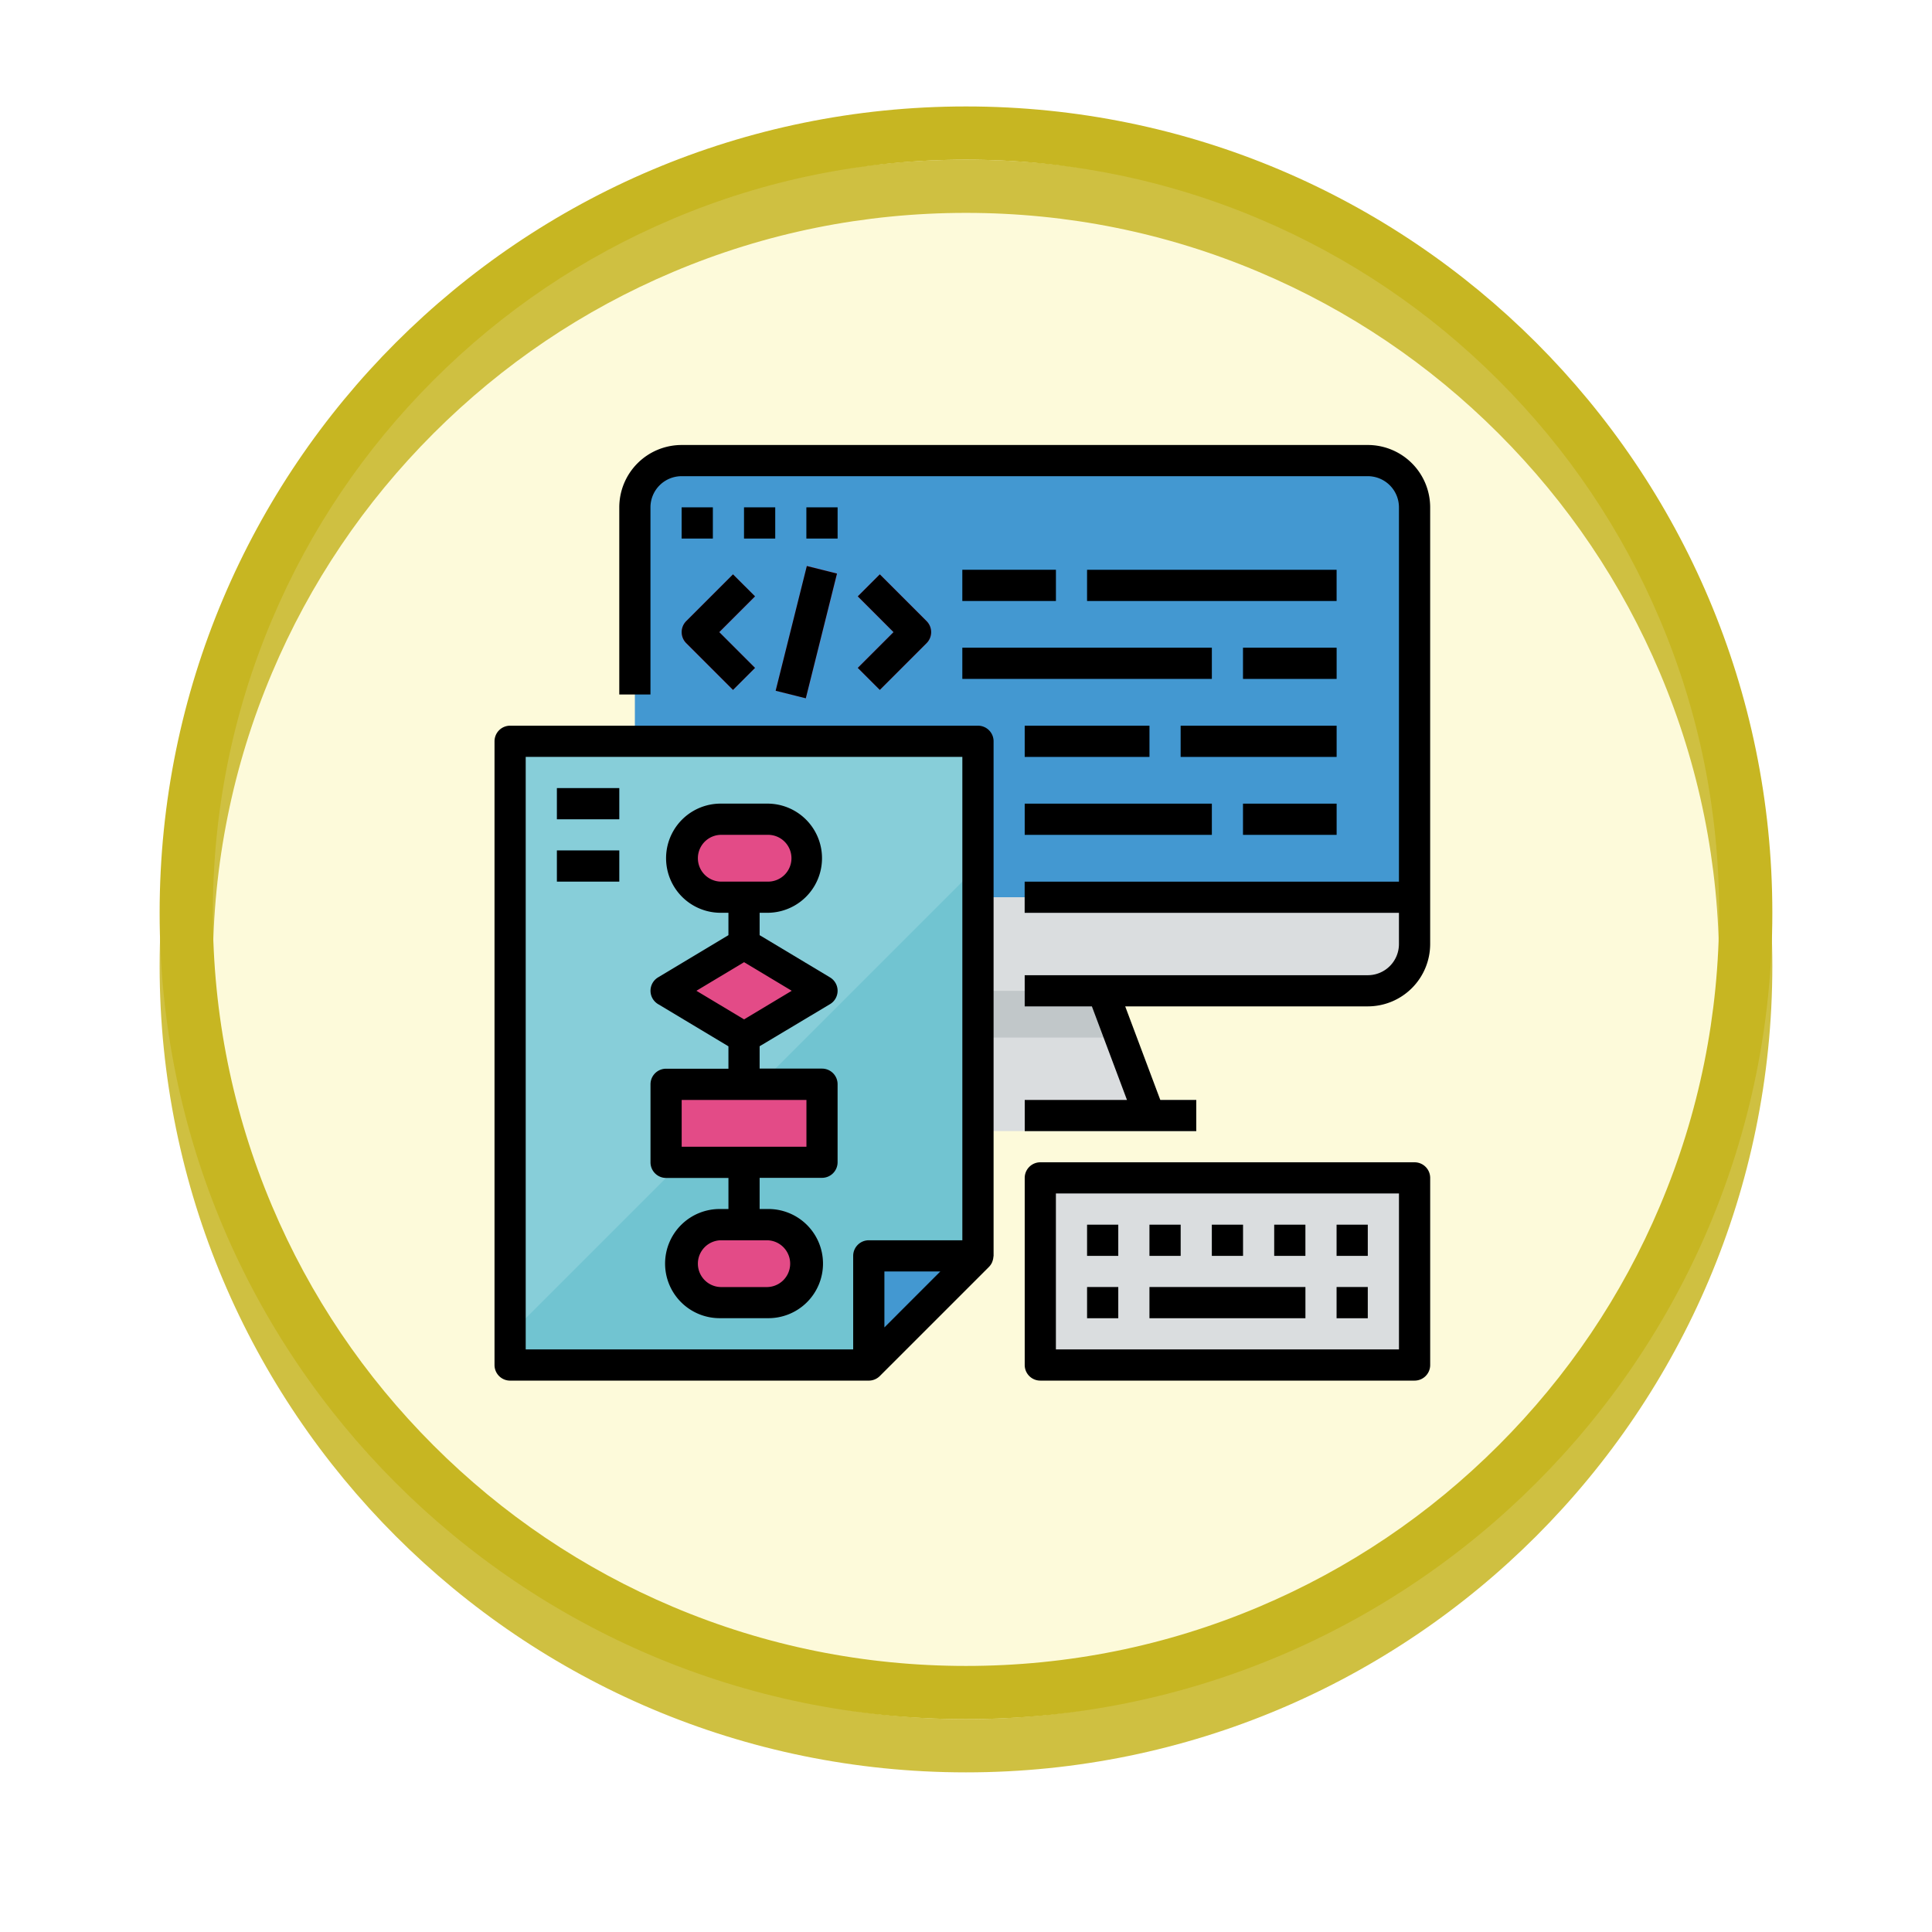 <svg xmlns="http://www.w3.org/2000/svg" xmlns:xlink="http://www.w3.org/1999/xlink" width="108.914" height="108.914" viewBox="0 0 108.914 108.914">
  <defs>
    <filter id="Trazado_874925" x="0" y="0" width="108.914" height="108.914" filterUnits="userSpaceOnUse">
      <feOffset dy="3" input="SourceAlpha"/>
      <feGaussianBlur stdDeviation="3" result="blur"/>
      <feFlood flood-opacity="0.161"/>
      <feComposite operator="in" in2="blur"/>
      <feComposite in="SourceGraphic"/>
    </filter>
  </defs>
  <g id="Grupo_1179957" data-name="Grupo 1179957" transform="translate(-375.284 -8928.725)">
    <g id="Grupo_1179377" data-name="Grupo 1179377" transform="translate(384.283 8934.726)">
      <g id="Grupo_1179014" data-name="Grupo 1179014" transform="translate(0 0)">
        <g id="Grupo_1111527" data-name="Grupo 1111527" transform="translate(0 0)">
          <g id="Grupo_1111316" data-name="Grupo 1111316">
            <g id="Grupo_1109835" data-name="Grupo 1109835" transform="translate(0 0)">
              <g id="Grupo_1107913" data-name="Grupo 1107913" transform="translate(0 0)">
                <g transform="matrix(1, 0, 0, 1, -9, -6)" filter="url(#Trazado_874925)">
                  <g id="Trazado_874925-2" data-name="Trazado 874925" transform="translate(9 6)" fill="#fdf9d4" opacity="0.859">
                    <path d="M 45.457 89.414 C 39.522 89.414 33.766 88.252 28.347 85.96 C 23.113 83.746 18.412 80.577 14.375 76.539 C 10.337 72.502 7.168 67.801 4.954 62.567 C 2.662 57.149 1.5 51.392 1.5 45.457 C 1.5 39.522 2.662 33.766 4.954 28.347 C 7.168 23.113 10.337 18.412 14.375 14.375 C 18.412 10.337 23.113 7.168 28.347 4.954 C 33.766 2.662 39.522 1.5 45.457 1.5 C 51.392 1.5 57.148 2.662 62.566 4.954 C 67.8 7.168 72.502 10.337 76.539 14.375 C 80.576 18.412 83.746 23.113 85.96 28.347 C 88.252 33.766 89.414 39.522 89.414 45.457 C 89.414 51.392 88.252 57.149 85.96 62.567 C 83.746 67.801 80.576 72.502 76.539 76.539 C 72.502 80.577 67.8 83.746 62.566 85.96 C 57.148 88.252 51.392 89.414 45.457 89.414 Z" stroke="none"/>
                    <path d="M 45.457 3 C 39.724 3 34.164 4.122 28.932 6.335 C 23.876 8.473 19.335 11.535 15.435 15.435 C 11.535 19.335 8.473 23.876 6.335 28.932 C 4.122 34.164 3 39.724 3 45.457 C 3 51.19 4.122 56.75 6.335 61.982 C 8.473 67.038 11.535 71.579 15.435 75.479 C 19.335 79.379 23.876 82.441 28.932 84.579 C 34.164 86.792 39.724 87.914 45.457 87.914 C 51.19 87.914 56.75 86.792 61.982 84.579 C 67.037 82.441 71.578 79.379 75.478 75.479 C 79.378 71.579 82.44 67.038 84.578 61.982 C 86.791 56.75 87.914 51.19 87.914 45.457 C 87.914 39.724 86.791 34.164 84.578 28.932 C 82.44 23.876 79.378 19.335 75.478 15.435 C 71.578 11.535 67.037 8.473 61.982 6.335 C 56.75 4.122 51.19 3 45.457 3 M 45.457 0 C 70.562 0 90.914 20.352 90.914 45.457 L 90.914 45.457 C 90.914 70.562 70.562 90.914 45.457 90.914 C 20.352 90.914 0 70.562 0 45.457 L 0 45.457 C 0 20.352 20.352 0 45.457 0 Z" stroke="none" fill="#c7b622"/>
                  </g>
                </g>
                <g id="Trazado_874923" data-name="Trazado 874923" transform="translate(0)" fill="none">
                  <path d="M45.457,0A45.457,45.457,0,0,1,90.914,45.457h0A45.457,45.457,0,0,1,0,45.457H0A45.457,45.457,0,0,1,45.457,0Z" stroke="none"/>
                  <path d="M 45.457 3 C 39.724 3 34.164 4.122 28.932 6.335 C 23.876 8.473 19.335 11.535 15.435 15.435 C 11.535 19.335 8.473 23.876 6.335 28.932 C 4.122 34.164 3 39.724 3 45.457 C 3 51.19 4.122 56.75 6.335 61.982 C 8.473 67.038 11.535 71.579 15.435 75.479 C 19.335 79.379 23.876 82.441 28.932 84.579 C 34.164 86.792 39.724 87.914 45.457 87.914 C 51.19 87.914 56.75 86.792 61.982 84.579 C 67.037 82.441 71.578 79.379 75.478 75.479 C 79.378 71.579 82.44 67.038 84.578 61.982 C 86.791 56.75 87.914 51.19 87.914 45.457 C 87.914 39.724 86.791 34.164 84.578 28.932 C 82.44 23.876 79.378 19.335 75.478 15.435 C 71.578 11.535 67.037 8.473 61.982 6.335 C 56.75 4.122 51.19 3 45.457 3 M 45.457 0 C 70.562 0 90.914 20.352 90.914 45.457 L 90.914 45.457 C 90.914 70.562 70.562 90.914 45.457 90.914 C 20.352 90.914 0 70.562 0 45.457 L 0 45.457 C 0 20.352 20.352 0 45.457 0 Z" stroke="none" fill="#c7b622"/>
                </g>
              </g>
            </g>
          </g>
        </g>
      </g>
    </g>
    <g id="surface1" transform="translate(402.803 8953.811)">
      <path id="Trazado_1049596" data-name="Trazado 1049596" d="M245.584,354.4l-2.307-6.153h-8.791l-2.308,6.153h-2.967v1.758h19.34V354.4Zm0,0" transform="translate(-208.633 -317.482)" fill="#dadddf"/>
      <path id="Trazado_1049597" data-name="Trazado 1049597" d="M288.484,350.887l-.989-2.637H278.7l-.989,2.637Zm0,0" transform="translate(-252.851 -317.482)" fill="#c1c7c9"/>
      <path id="Trazado_1049598" data-name="Trazado 1049598" d="M92.547,9.949a2.637,2.637,0,0,0-2.637,2.637V34.564h43.954V12.587a2.637,2.637,0,0,0-2.637-2.637Zm0,0" transform="translate(-81.639 -9.07)" fill="#4398d1"/>
      <path id="Trazado_1049599" data-name="Trazado 1049599" d="M89.91,288.551v2.637a2.637,2.637,0,0,0,2.637,2.637h38.68a2.637,2.637,0,0,0,2.637-2.637v-2.637Zm0,0" transform="translate(-81.639 -263.058)" fill="#dadddf"/>
      <path id="Trazado_1049600" data-name="Trazado 1049600" d="M30.528,224.214H10.309V189.051H36.681V218.06Zm0,0" transform="translate(-9.07 -172.348)" fill="#87ced9"/>
      <path id="Trazado_1049601" data-name="Trazado 1049601" d="M10.309,295.02v1.758H30.528l6.153-6.154V268.648Zm0,0" transform="translate(-9.07 -244.913)" fill="#71c4d1"/>
      <path id="Trazado_1049602" data-name="Trazado 1049602" d="M245.313,517.4l-6.153,6.154V517.4Zm0,0" transform="translate(-217.703 -471.686)" fill="#4398d1"/>
      <path id="Trazado_1049603" data-name="Trazado 1049603" d="M40.16,218.9h3.516v1.758H40.16Zm0,0" transform="translate(-36.284 -199.558)" fill="#5eb3d1"/>
      <path id="Trazado_1049604" data-name="Trazado 1049604" d="M40.16,258.7h3.516v1.758H40.16Zm0,0" transform="translate(-36.284 -235.843)" fill="#5eb3d1"/>
      <path id="Trazado_1049605" data-name="Trazado 1049605" d="M149.609,288.551h1.758v19.34h-1.758Zm0,0" transform="translate(-136.063 -263.058)" fill="#5eb3d1"/>
      <path id="Trazado_1049606" data-name="Trazado 1049606" d="M348.609,467.648h21.1V478.2h-21.1Zm0,0" transform="translate(-317.482 -426.332)" fill="#dadddf"/>
      <path id="Trazado_1049607" data-name="Trazado 1049607" d="M378.457,537.3h1.758v1.758h-1.758Zm0,0" transform="translate(-344.693 -489.831)" fill="#c1c7c9"/>
      <path id="Trazado_1049608" data-name="Trazado 1049608" d="M537.66,537.3h1.758v1.758H537.66Zm0,0" transform="translate(-489.83 -489.831)" fill="#c1c7c9"/>
      <path id="Trazado_1049609" data-name="Trazado 1049609" d="M378.457,497.5h1.758v1.758h-1.758Zm0,0" transform="translate(-344.693 -453.546)" fill="#c1c7c9"/>
      <path id="Trazado_1049610" data-name="Trazado 1049610" d="M418.258,497.5h1.758v1.758h-1.758Zm0,0" transform="translate(-380.977 -453.546)" fill="#c1c7c9"/>
      <path id="Trazado_1049611" data-name="Trazado 1049611" d="M458.059,497.5h1.758v1.758h-1.758Zm0,0" transform="translate(-417.262 -453.546)" fill="#c1c7c9"/>
      <path id="Trazado_1049612" data-name="Trazado 1049612" d="M497.859,497.5h1.758v1.758h-1.758Zm0,0" transform="translate(-453.546 -453.546)" fill="#c1c7c9"/>
      <path id="Trazado_1049613" data-name="Trazado 1049613" d="M537.66,497.5h1.758v1.758H537.66Zm0,0" transform="translate(-489.83 -453.546)" fill="#c1c7c9"/>
      <path id="Trazado_1049614" data-name="Trazado 1049614" d="M418.258,537.3h8.791v1.758h-8.791Zm0,0" transform="translate(-380.977 -489.831)" fill="#c1c7c9"/>
      <path id="Trazado_1049615" data-name="Trazado 1049615" d="M298.859,129.352h14.065v1.758H298.859Zm0,0" transform="translate(-272.127 -117.924)" fill="#2a7fbf"/>
      <path id="Trazado_1049616" data-name="Trazado 1049616" d="M338.66,179.1h7.032v1.758H338.66Zm0,0" transform="translate(-308.412 -163.275)" fill="#2a7fbf"/>
      <path id="Trazado_1049617" data-name="Trazado 1049617" d="M378.457,79.6h14.065v1.758H378.457Zm0,0" transform="translate(-344.693 -72.565)" fill="#2a7fbf"/>
      <path id="Trazado_1049618" data-name="Trazado 1049618" d="M438.16,179.1h8.791v1.758H438.16Zm0,0" transform="translate(-399.121 -163.275)" fill="#2a7fbf"/>
      <path id="Trazado_1049619" data-name="Trazado 1049619" d="M338.66,228.852h10.549v1.758H338.66Zm0,0" transform="translate(-308.412 -208.633)" fill="#2a7fbf"/>
      <path id="Trazado_1049620" data-name="Trazado 1049620" d="M477.957,228.852h5.275v1.758h-5.275Zm0,0" transform="translate(-435.402 -208.633)" fill="#2a7fbf"/>
      <path id="Trazado_1049621" data-name="Trazado 1049621" d="M477.957,129.352h5.275v1.758h-5.275Zm0,0" transform="translate(-435.402 -117.924)" fill="#2a7fbf"/>
      <path id="Trazado_1049622" data-name="Trazado 1049622" d="M298.859,79.6h5.274v1.758h-5.274Zm0,0" transform="translate(-272.127 -72.565)" fill="#2a7fbf"/>
      <path id="Trazado_1049623" data-name="Trazado 1049623" d="M119.758,39.8h1.758v1.758h-1.758Zm0,0" transform="translate(-108.85 -36.284)" fill="#2a7fbf"/>
      <path id="Trazado_1049624" data-name="Trazado 1049624" d="M159.559,39.8h1.758v1.758h-1.758Zm0,0" transform="translate(-145.134 -36.284)" fill="#2a7fbf"/>
      <path id="Trazado_1049625" data-name="Trazado 1049625" d="M199.359,39.8h1.758v1.758h-1.758Zm0,0" transform="translate(-181.418 -36.284)" fill="#2a7fbf"/>
      <path id="Trazado_1049626" data-name="Trazado 1049626" d="M122.657,89.033,120.02,86.4a.88.88,0,0,1,0-1.243l2.637-2.637,1.243,1.243-2.016,2.016L123.9,87.79Zm0,0" transform="translate(-108.854 -75.225)" fill="#e34b87"/>
      <path id="Trazado_1049627" data-name="Trazado 1049627" d="M233.368,89.033l-1.243-1.243,2.016-2.016-2.016-2.016,1.243-1.243,2.637,2.637a.879.879,0,0,1,0,1.243Zm0,0" transform="translate(-211.289 -75.225)" fill="#e34b87"/>
      <path id="Trazado_1049628" data-name="Trazado 1049628" d="M179.758,84.208l1.76-7.032,1.7.427-1.76,7.032Zm0,0" transform="translate(-163.549 -70.357)" fill="#e34b87"/>
      <path id="Trazado_1049629" data-name="Trazado 1049629" d="M109.809,321.035l4.4-2.637,4.4,2.637-4.4,2.637Zm0,0" transform="translate(-99.78 -290.268)" fill="#e34b87"/>
      <path id="Trazado_1049630" data-name="Trazado 1049630" d="M109.809,407.949H118.6v4.4h-8.791Zm0,0" transform="translate(-99.78 -371.907)" fill="#e34b87"/>
      <path id="Trazado_1049631" data-name="Trazado 1049631" d="M121.956,497.5h2.637a2.2,2.2,0,0,1,0,4.4h-2.637a2.2,2.2,0,1,1,0-4.4Zm0,0" transform="translate(-108.85 -453.546)" fill="#e34b87"/>
      <path id="Trazado_1049632" data-name="Trazado 1049632" d="M121.956,238.8h2.637a2.2,2.2,0,0,1,0,4.4h-2.637a2.2,2.2,0,1,1,0-4.4Zm0,0" transform="translate(-108.85 -217.703)" fill="#e34b87"/>
      <path id="Trazado_1049633" data-name="Trazado 1049633" d="M81.715,3.516a1.758,1.758,0,0,1,1.758-1.758h38.679a1.758,1.758,0,0,1,1.758,1.758v21.1h-21.1v1.758h21.1v1.758a1.757,1.757,0,0,1-1.758,1.758h-19.34v1.758H106.6l1.978,5.274h-5.764v1.758h9.67V36.921h-2.028l-1.978-5.274h13.676a3.517,3.517,0,0,0,3.516-3.516V3.516A3.516,3.516,0,0,0,122.153,0H83.473a3.516,3.516,0,0,0-3.516,3.516V14.065h1.758Zm0,0" transform="translate(-72.565)"/>
      <path id="Trazado_1049634" data-name="Trazado 1049634" d="M1.238,216.023H21.457a.886.886,0,0,0,.621-.257l6.154-6.154a.866.866,0,0,0,.176-.257c.012-.027.019-.054.029-.082a.891.891,0,0,0,.046-.228c0-.019.01-.035.01-.054V179.981a.879.879,0,0,0-.879-.879H1.238a.879.879,0,0,0-.879.879v35.163A.879.879,0,0,0,1.238,216.023Zm21.1-3v-3.153h3.152ZM2.117,180.86H26.732v27.251H21.457a.879.879,0,0,0-.879.879v5.274H2.117Zm0,0" transform="translate(0 -163.278)"/>
      <path id="Trazado_1049635" data-name="Trazado 1049635" d="M40.16,218.9h3.516v1.758H40.16Zm0,0" transform="translate(-36.284 -199.558)"/>
      <path id="Trazado_1049636" data-name="Trazado 1049636" d="M40.16,258.7h3.516v1.758H40.16Zm0,0" transform="translate(-36.284 -235.843)"/>
      <path id="Trazado_1049637" data-name="Trazado 1049637" d="M298.859,129.352h14.065v1.758H298.859Zm0,0" transform="translate(-272.127 -117.924)"/>
      <path id="Trazado_1049638" data-name="Trazado 1049638" d="M338.66,179.1h7.032v1.758H338.66Zm0,0" transform="translate(-308.412 -163.275)"/>
      <path id="Trazado_1049639" data-name="Trazado 1049639" d="M378.457,79.6h14.065v1.758H378.457Zm0,0" transform="translate(-344.693 -72.565)"/>
      <path id="Trazado_1049640" data-name="Trazado 1049640" d="M438.16,179.1h8.791v1.758H438.16Zm0,0" transform="translate(-399.121 -163.275)"/>
      <path id="Trazado_1049641" data-name="Trazado 1049641" d="M338.66,228.852h10.549v1.758H338.66Zm0,0" transform="translate(-308.412 -208.633)"/>
      <path id="Trazado_1049642" data-name="Trazado 1049642" d="M477.957,228.852h5.275v1.758h-5.275Zm0,0" transform="translate(-435.402 -208.633)"/>
      <path id="Trazado_1049643" data-name="Trazado 1049643" d="M477.957,129.352h5.275v1.758h-5.275Zm0,0" transform="translate(-435.402 -117.924)"/>
      <path id="Trazado_1049644" data-name="Trazado 1049644" d="M298.859,79.6h5.274v1.758h-5.274Zm0,0" transform="translate(-272.127 -72.565)"/>
      <path id="Trazado_1049645" data-name="Trazado 1049645" d="M109.982,240.15a.879.879,0,0,0,0-1.507l-3.969-2.381V235h.44a3.077,3.077,0,0,0,0-6.154h-2.637a3.077,3.077,0,0,0,0,6.154h.44v1.261l-3.969,2.381a.88.88,0,0,0-.3,1.206.89.89,0,0,0,.3.3l3.969,2.381v1.261h-3.516a.879.879,0,0,0-.879.879v4.4a.879.879,0,0,0,.879.879h3.516V251.7h-.44a3.077,3.077,0,1,0,0,6.153h2.637a3.077,3.077,0,1,0,0-6.153h-.44v-1.758h3.516a.879.879,0,0,0,.879-.879v-4.4a.879.879,0,0,0-.879-.879h-3.516v-1.261Zm-6.167-6.907a1.319,1.319,0,0,1,0-2.637h2.637a1.319,1.319,0,1,1,0,2.637Zm2.637,20.219a1.319,1.319,0,0,1,0,2.637h-2.637a1.319,1.319,0,0,1,0-2.637Zm2.2-7.912v2.637h-7.033V245.55Zm-3.516-4.541-2.687-1.612,2.687-1.612,2.687,1.612Zm0,0" transform="translate(-90.709 -208.629)"/>
      <path id="Trazado_1049646" data-name="Trazado 1049646" d="M119.758,39.8h1.758v1.758h-1.758Zm0,0" transform="translate(-108.85 -36.284)"/>
      <path id="Trazado_1049647" data-name="Trazado 1049647" d="M159.559,39.8h1.758v1.758h-1.758Zm0,0" transform="translate(-145.134 -36.284)"/>
      <path id="Trazado_1049648" data-name="Trazado 1049648" d="M199.359,39.8h1.758v1.758h-1.758Zm0,0" transform="translate(-181.418 -36.284)"/>
      <path id="Trazado_1049649" data-name="Trazado 1049649" d="M339.539,470.006h21.1a.879.879,0,0,0,.879-.879V458.578a.88.88,0,0,0-.879-.879h-21.1a.88.88,0,0,0-.879.879v10.549A.879.879,0,0,0,339.539,470.006Zm.879-10.549h19.34v8.791h-19.34Zm0,0" transform="translate(-308.412 -417.262)"/>
      <path id="Trazado_1049650" data-name="Trazado 1049650" d="M378.457,537.3h1.758v1.758h-1.758Zm0,0" transform="translate(-344.693 -489.831)"/>
      <path id="Trazado_1049651" data-name="Trazado 1049651" d="M537.66,537.3h1.758v1.758H537.66Zm0,0" transform="translate(-489.83 -489.831)"/>
      <path id="Trazado_1049652" data-name="Trazado 1049652" d="M378.457,497.5h1.758v1.758h-1.758Zm0,0" transform="translate(-344.693 -453.546)"/>
      <path id="Trazado_1049653" data-name="Trazado 1049653" d="M418.258,497.5h1.758v1.758h-1.758Zm0,0" transform="translate(-380.977 -453.546)"/>
      <path id="Trazado_1049654" data-name="Trazado 1049654" d="M458.059,497.5h1.758v1.758h-1.758Zm0,0" transform="translate(-417.262 -453.546)"/>
      <path id="Trazado_1049655" data-name="Trazado 1049655" d="M497.859,497.5h1.758v1.758h-1.758Zm0,0" transform="translate(-453.546 -453.546)"/>
      <path id="Trazado_1049656" data-name="Trazado 1049656" d="M537.66,497.5h1.758v1.758H537.66Zm0,0" transform="translate(-489.83 -453.546)"/>
      <path id="Trazado_1049657" data-name="Trazado 1049657" d="M418.258,537.3h8.791v1.758h-8.791Zm0,0" transform="translate(-380.977 -489.831)"/>
      <path id="Trazado_1049658" data-name="Trazado 1049658" d="M122.657,82.516l-2.637,2.637a.88.88,0,0,0,0,1.243l2.637,2.637L123.9,87.79l-2.016-2.016,2.016-2.016Zm0,0" transform="translate(-108.854 -75.225)"/>
      <path id="Trazado_1049659" data-name="Trazado 1049659" d="M233.368,89.033l2.637-2.637a.879.879,0,0,0,0-1.243l-2.637-2.637-1.243,1.243,2.016,2.016-2.016,2.016Zm0,0" transform="translate(-211.289 -75.225)"/>
      <path id="Trazado_1049660" data-name="Trazado 1049660" d="M179.738,84.243l1.758-7.032,1.7.426-1.758,7.032Zm0,0" transform="translate(-163.531 -70.389)"/>
    </g>
  </g>
</svg>
